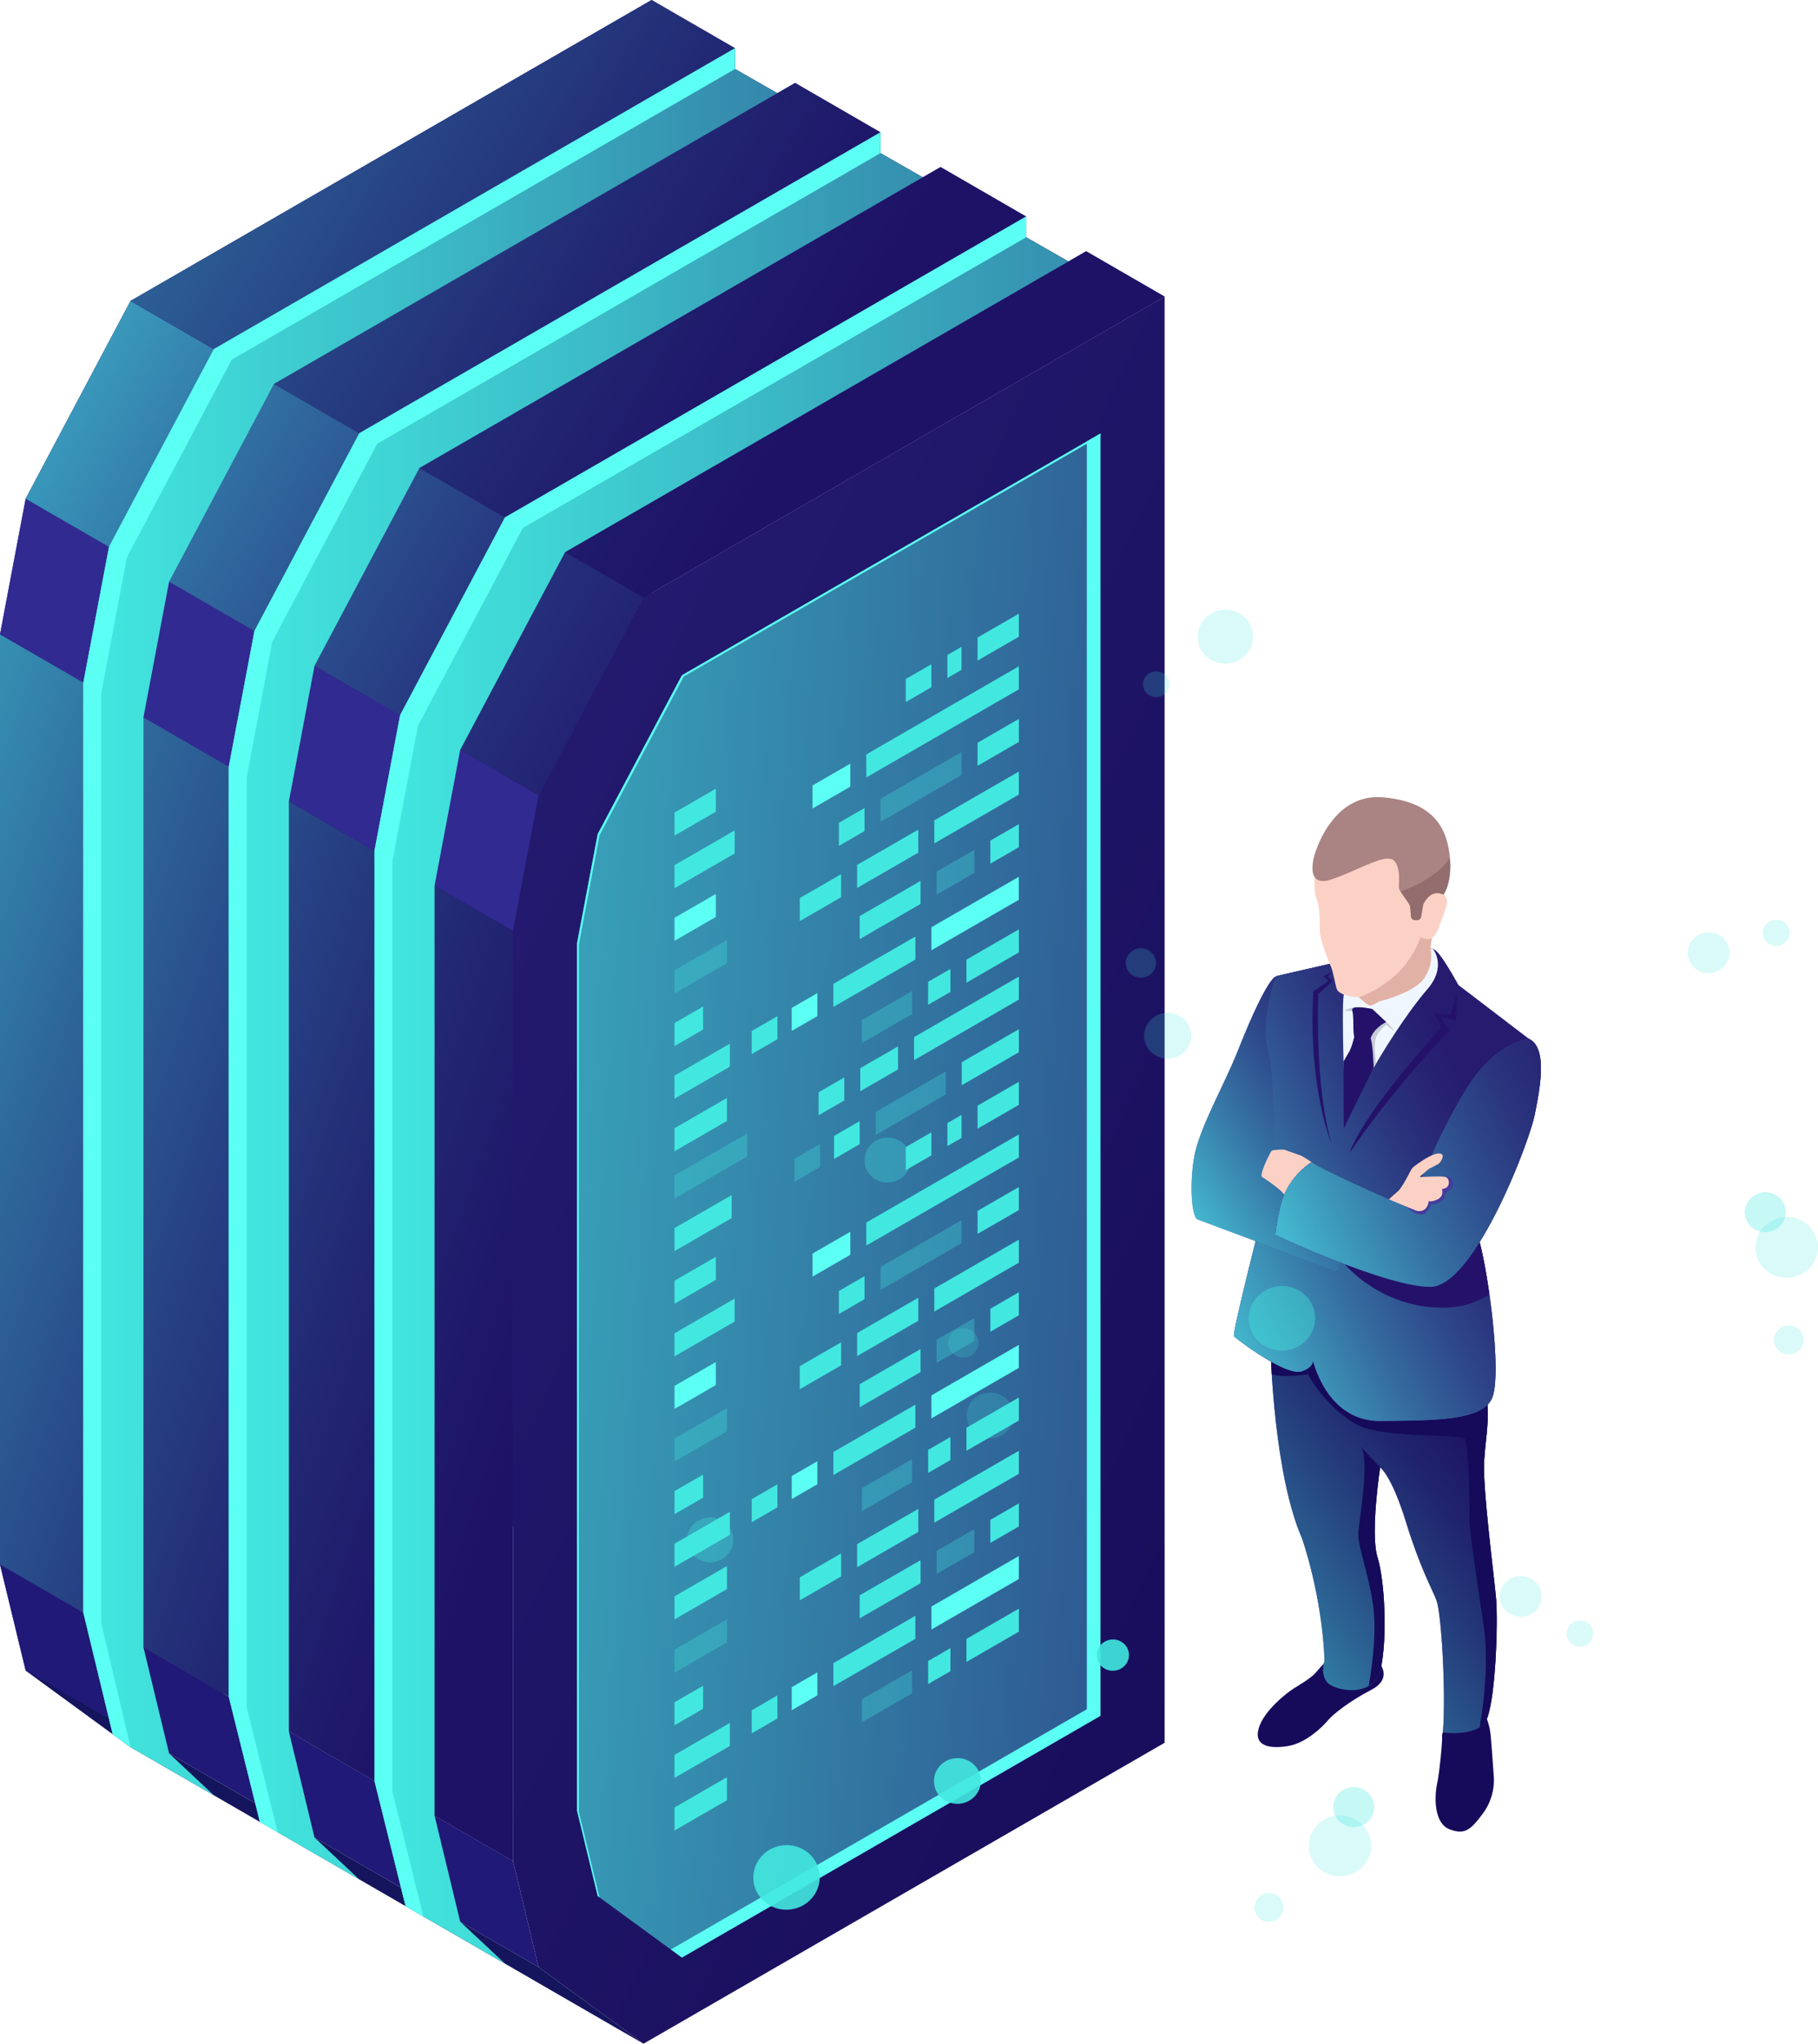 <svg xmlns="http://www.w3.org/2000/svg" xmlns:xlink="http://www.w3.org/1999/xlink" viewBox="0 0 1761.11 1979.23"><defs><style>.cls-1{isolation:isolate;}.cls-2{fill:#160a5b;}.cls-3{fill:#24126a;}.cls-10,.cls-11,.cls-22,.cls-26,.cls-27,.cls-4,.cls-6{opacity:0.7;mix-blend-mode:lighten;}.cls-4{fill:url(#Áåçûìÿííûé_ãðàäèåíò_3);}.cls-5{fill:#453c9e;}.cls-6{fill:url(#Áåçûìÿííûé_ãðàäèåíò_3-2);}.cls-7{fill:#f0f6ff;}.cls-8{fill:#fcd1c5;}.cls-9{fill:#4846a5;}.cls-10{fill:url(#Áåçûìÿííûé_ãðàäèåíò_3-3);}.cls-11{fill:url(#Áåçûìÿííûé_ãðàäèåíò_3-4);}.cls-12{fill:#aa8383;}.cls-13{fill:#c4ccd6;}.cls-14{fill:#e2b1a6;}.cls-15{fill:#936d6d;}.cls-16{fill:url(#Áåçûìÿííûé_ãðàäèåíò_59);}.cls-17{fill:url(#Áåçûìÿííûé_ãðàäèåíò_59-2);}.cls-18{fill:url(#Áåçûìÿííûé_ãðàäèåíò_7);}.cls-19{fill:#5cfff3;}.cls-20{fill:#363699;}.cls-21{fill:#312a91;}.cls-22{fill:url(#Áåçûìÿííûé_ãðàäèåíò_3-5);}.cls-23{fill:#201977;}.cls-24{fill:#15155e;}.cls-25{fill:#2d1f84;}.cls-26{fill:url(#Áåçûìÿííûé_ãðàäèåíò_3-6);}.cls-27{fill:url(#Áåçûìÿííûé_ãðàäèåíò_3-7);}.cls-28{fill:url(#Áåçûìÿííûé_ãðàäèåíò_7-2);}.cls-29{fill:url(#Áåçûìÿííûé_ãðàäèåíò_7-3);}.cls-30{fill:url(#Áåçûìÿííûé_ãðàäèåíò_7-4);}.cls-31,.cls-32,.cls-33,.cls-34,.cls-35{fill:#42e8e0;}.cls-32{opacity:0.3;}.cls-33,.cls-36{opacity:0.9;}.cls-34{opacity:0.2;}.cls-35{opacity:0.4;}</style><linearGradient id="Áåçûìÿííûé_ãðàäèåíò_3" x1="1460.11" y1="1386.59" x2="1166.06" y2="1602.47" gradientUnits="userSpaceOnUse"><stop offset="0" stop-color="#180d5b"/><stop offset="0.09" stop-color="#1a1660"/><stop offset="0.25" stop-color="#1e2d6e"/><stop offset="0.44" stop-color="#255385"/><stop offset="0.66" stop-color="#2f87a5"/><stop offset="0.9" stop-color="#3ccace"/><stop offset="1" stop-color="#42e8e0"/></linearGradient><linearGradient id="Áåçûìÿííûé_ãðàäèåíò_3-2" x1="1448.26" y1="1097.48" x2="1169.83" y2="1240.41" xlink:href="#Áåçûìÿííûé_ãðàäèåíò_3"/><linearGradient id="Áåçûìÿííûé_ãðàäèåíò_3-3" x1="1358.99" y1="1023.57" x2="1150.08" y2="1167.94" xlink:href="#Áåçûìÿííûé_ãðàäèåíò_3"/><linearGradient id="Áåçûìÿííûé_ãðàäèåíò_3-4" x1="1553.77" y1="1069.6" x2="1252.29" y2="1211.01" xlink:href="#Áåçûìÿííûé_ãðàäèåíò_3"/><linearGradient id="Áåçûìÿííûé_ãðàäèåíò_59" y1="846.01" x2="631.29" y2="846.01" gradientUnits="userSpaceOnUse"><stop offset="0" stop-color="#2b237c"/><stop offset="1" stop-color="#180d5b"/></linearGradient><linearGradient id="Áåçûìÿííûé_ãðàäèåíò_59-2" x1="-164.52" y1="635.25" x2="1319.8" y2="1345.79" xlink:href="#Áåçûìÿííûé_ãðàäèåíò_59"/><linearGradient id="Áåçûìÿííûé_ãðàäèåíò_7" x1="-51.83" y1="1097.41" x2="1637.42" y2="1208.92" gradientUnits="userSpaceOnUse"><stop offset="0" stop-color="#42e8e0"/><stop offset="0.22" stop-color="#3cbdc8"/><stop offset="0.71" stop-color="#2d528e"/><stop offset="1" stop-color="#24126a"/></linearGradient><linearGradient id="Áåçûìÿííûé_ãðàäèåíò_3-5" x1="660.21" y1="722.13" x2="-12.7" y2="339.16" xlink:href="#Áåçûìÿííûé_ãðàäèåíò_3"/><linearGradient id="Áåçûìÿííûé_ãðàäèåíò_3-6" x1="527.92" y1="1302.65" x2="-259.65" y2="1036.95" xlink:href="#Áåçûìÿííûé_ãðàäèåíò_3"/><linearGradient id="Áåçûìÿííûé_ãðàäèåíò_3-7" x1="782.4" y1="381.97" x2="-77.6" y2="-131.67" xlink:href="#Áåçûìÿííûé_ãðàäèåíò_3"/><linearGradient id="Áåçûìÿííûé_ãðàäèåíò_7-2" x1="80.72" y1="892.64" x2="1518.31" y2="892.64" xlink:href="#Áåçûìÿííûé_ãðàäèåíò_7"/><linearGradient id="Áåçûìÿííûé_ãðàäèåíò_7-3" x1="221.61" y1="974.13" x2="1773.77" y2="974.13" xlink:href="#Áåçûìÿííûé_ãðàäèåíò_7"/><linearGradient id="Áåçûìÿííûé_ãðàäèåíò_7-4" x1="362.73" y1="1055.61" x2="1948.07" y2="1055.61" xlink:href="#Áåçûìÿííûé_ãðàäèåíò_7"/></defs><g class="cls-1"><g id="Layer_2" data-name="Layer 2"><g id="Ñëîé_1" data-name="Ñëîé 1"><path class="cls-2" d="M1283,1610.48s-4.18,4.36-8.53,9.5-16.55,12.3-21.68,15.49-28.64,21-33.55,38.54,11.88,19.87,29.06,16.82,33.24-18.9,37.91-24.62,20.94-18.71,42-29.63,8.34-25.58,8.34-25.58Z"/><path class="cls-2" d="M1439.56,1662.59a65.07,65.07,0,0,1,4.46,18c1,10.14,2.41,32.14,2.94,38.57a54.5,54.5,0,0,1-10.59,37.26c-11.33,15.07-17.18,21-32.23,15.1s-14.71-31.2-12-44.19,5.13-42.06,4.86-45.11a9.13,9.13,0,0,1,.86-5Z"/><path class="cls-3" d="M1231.08,1312.42s3.18,115.85,30.17,177.35c0,0,19.34,54.15,21.9,118.58,0,0-4.47,11.09,1.86,20.11s46,17.27,52.52-12.35,4-85.06-3.17-108.17,2.57-86.83,2.57-86.83,10.83,6.93,25,52.7,24.65,63.23,29.54,75.87,9.38,90.22,6.28,128.09c0,0,32.1,4.56,41.38-10.78s12.38-94.72,10-120-12.94-106.38-11.48-131.46,6.68-45.46.94-70.52-175.11-80.72-175.11-80.72Z"/><path class="cls-4" d="M1231.08,1312.42s3.18,115.85,30.17,177.35c0,0,19.34,54.15,21.9,118.58,0,0-4.47,11.09,1.86,20.11s46,17.27,52.52-12.35,4-85.06-3.17-108.17,2.57-86.83,2.57-86.83,10.83,6.93,25,52.7,24.65,63.23,29.54,75.87,9.38,90.22,6.28,128.09c0,0,32.1,4.56,41.38-10.78s12.38-94.72,10-120-12.94-106.38-11.48-131.46,6.68-45.46.94-70.52-175.11-80.72-175.11-80.72Z"/><path class="cls-2" d="M1437.71,1415.5c1.45-25.09,6.68-45.46.94-70.52-2.16-9.42-27.44-23.16-58.15-36.65-51.84-4.73-117.58-10.22-122.11-9.53-4.09.62-14.81,4.69-23.69,8.25l-3.62,5.37s.2,7,.89,18.55c12.09,3.62,35.35-.12,35.35-.12,3.28,8.13,23.48,37,48.6,49.49s98.63,8.19,102.85,12.93,5,68.17,4.57,76.23,6.93,58.83,13.76,103.73c6.73,44.17-3.51,97.84-3.84,99.57a18.3,18.3,0,0,0,5.9-5.81c9.28-15.35,12.38-94.72,10-120S1436.25,1440.58,1437.71,1415.5Z"/><path class="cls-5" d="M1287.78,933.51s-37.58,8.57-50.22,11.53a6.52,6.52,0,0,0-4.58,4c-3.65,9.24-12.8,38-5.91,79.86,8.48,51.51,5.79,86.19,5.79,86.19l-17.38,90.46s-21.85,86.15-20,88.51,50.31,39.21,65.45,34,10.16-13.76,10.16-13.76,12.26,62.44,66.53,61.84,98.61-.42,107.82-22.36-2.52-114.16-12.09-150.68-32.31-109.29-32.31-109.29l79.49-88-67.94-51.88s-16.23-30.16-22.9-34-10.15-.59-10.15-.59Z"/><path class="cls-5" d="M1287.78,933.51s-37.58,8.57-50.22,11.53a6.52,6.52,0,0,0-4.58,4c-3.65,9.24-12.8,38-5.91,79.86,8.48,51.51,5.79,86.19,5.79,86.19l-17.38,90.46s-21.85,86.15-20,88.51,50.31,39.21,65.45,34,10.16-13.76,10.16-13.76,12.26,62.44,66.53,61.84,98.61-.42,107.82-22.36-2.52-114.16-12.09-150.68-32.31-109.29-32.31-109.29l79.49-88-67.94-51.88s-16.23-30.16-22.9-34-10.15-.59-10.15-.59Z"/><path class="cls-6" d="M1287.78,933.51s-37.58,8.57-50.22,11.53a6.52,6.52,0,0,0-4.58,4c-3.65,9.24-12.8,38-5.91,79.86,8.48,51.51,5.79,86.19,5.79,86.19l-17.38,90.46s-21.85,86.15-20,88.51,50.31,39.21,65.45,34,10.16-13.76,10.16-13.76,12.26,62.44,66.53,61.84,98.61-.42,107.82-22.36-2.52-114.16-12.09-150.68-32.31-109.29-32.31-109.29l79.49-88-67.94-51.88s-16.23-30.16-22.9-34-10.15-.59-10.15-.59Z"/><path class="cls-7" d="M1388.26,919.19s13.88,16.79-6.09,39.45c-12.29,14-33.44,44-51.46,75.28-11.25,19.51-21.65,29.92-27.55,46.68,0,0-.82-19.92-1.62-50.67-.74-29-1.13-59.19.17-66.78C1304.38,947.5,1372.92,911.58,1388.26,919.19Z"/><path class="cls-8" d="M1336.36,969.7s-7.12,4.42-9.57,4-10.32-8-10.32-8-19.7-.35-21.85-8.79-3.57-17-5.56-21.34-10.49-25.44-10.56-34,.26-23.81-3.43-31.89-8.67-88.94,69.41-86.66,53.82,83.36,53.82,83.36,5.71,2.42,2.25,12.86-4.22,11.52-6,16.7-2.63,8.5-7.59,12.7l-1.3,9.62a38.56,38.56,0,0,1-6,29C1370,961.53,1336.36,969.7,1336.36,969.7Z"/><path class="cls-9" d="M1235.41,946s-8.32,1.24-35.33,69.19c-15.08,37.92-38.34,77.18-43.27,105.37s-2.18,58.3,3.39,60.42c5.36,2,102.42,38.36,132.79,49.82a2.85,2.85,0,0,0,3.82-2.18l8.37-46.87L1245,1158.46s-11.48-14-22.26-19.28c0,0,12.07-22.25,11.31-28.33s1.07-68.93-6-94.51S1235.41,946,1235.41,946Z"/><path class="cls-10" d="M1235.41,946s-8.32,1.24-35.33,69.19c-15.08,37.92-38.34,77.18-43.27,105.37s-2.18,58.3,3.39,60.42c5.36,2,102.42,38.36,132.79,49.82a2.85,2.85,0,0,0,3.82-2.18l8.37-46.87L1245,1158.46s-11.48-14-22.26-19.28c0,0,12.07-22.25,11.31-28.33s1.07-68.93-6-94.51S1235.41,946,1235.41,946Z"/><path class="cls-8" d="M1270.68,1125.56s-8.29-5.57-10.34-6.36-13.14-4.59-15.26-5.53c-1.57-.71-8-.17-11.27.16a3.52,3.52,0,0,0-2.76,1.83c-2.56,4.76-9.7,18.59-8.89,23.87,0,0,20,12.67,22.29,18.32l3.2.69S1261.08,1129.73,1270.68,1125.56Z"/><path class="cls-3" d="M1433.39,1203.09c-2.3-8.78-5.37-19.67-8.69-31.14l-122,52.29s36.51,44.89,100.5,42c17.5-.79,30.26-7.1,39.63-12.52C1440,1233.76,1436.59,1215.31,1433.39,1203.09Z"/><path class="cls-3" d="M1480.57,1005.81s-32.17,4.43-58.16,45.62-44.93,88.87-44.93,88.87l-.9,5.36a21.69,21.69,0,0,1-30.23,16.25c-27.44-12.26-68.09-30.79-75.67-36.35,0,0-24.3,13.44-30.93,45.18-5.29,25.31-4,25.39-4,25.39s108.32,50.56,150.15,50.06,94.9-138,100.74-166.46S1499,1013.85,1480.57,1005.81Z"/><path class="cls-9" d="M1480.57,1005.81s-32.17,4.43-58.16,45.62-44.93,88.87-44.93,88.87l-.9,5.36a21.69,21.69,0,0,1-30.23,16.25c-27.44-12.26-68.09-30.79-75.67-36.35,0,0-24.3,13.44-30.93,45.18-5.29,25.31-4,25.39-4,25.39s108.32,50.56,150.15,50.06,94.9-138,100.74-166.46S1499,1013.85,1480.57,1005.81Z"/><path class="cls-11" d="M1480.57,1005.81s-32.17,4.43-58.16,45.62-44.93,88.87-44.93,88.87l-.9,5.36a21.69,21.69,0,0,1-30.23,16.25c-27.44-12.26-68.09-30.79-75.67-36.35,0,0-24.3,13.44-30.93,45.18-5.29,25.31-4,25.39-4,25.39s108.32,50.56,150.15,50.06,94.9-138,100.74-166.46S1499,1013.85,1480.57,1005.81Z"/><path class="cls-5" d="M1361.9,1168.31s13.66,12.78,19.61,5.78,4.2-7.77,4.2-7.77,12.29-.11,13.79-7.82,7.55-3.63,7.9-12.21-10-6.82-10-6.82Z"/><path class="cls-8" d="M1345.39,1161.48s3.76-3.5,8.6-7.6,12.69-21.06,14-22.56,17.67-14,25.55-14.25,2,8.6.21,9.84-9.51,5.07-9.51,5.07-7.91,6.65-8.81,7.62,22-1.57,25.64.66,2.79,8.08.22,9.68a8.92,8.92,0,0,1-4.52,1.53s2.58,6.89-4.3,10.09S1384,1163,1384,1163s-.59,11.91-11.94,9.55Z"/><path class="cls-12" d="M1273.31,828.39s-10.2,32.44,16.63,23.21,51.1-24.68,59.52-18.79c6.42,4.47,6.12,18.2,5.61,24.5a9.34,9.34,0,0,0,1.62,6.05l8,11.56a9,9,0,0,1,1.54,4.41l.56,8a4,4,0,0,0,3.79,3.74l1.84.11a4,4,0,0,0,4.2-3.34l2.07-11.81s6.32-15.89,19.66-9.64c0,0,8.93-12,6-37.64s-14.45-52.3-64.77-56.57S1273.31,828.39,1273.31,828.39Z"/><path class="cls-13" d="M1350.21,998.25l-7.53-5.84s-7,5.79-9.68,11.93,0,25.63,0,25.63l-2.3,4-2.82-5.16-2.39-23.06s2.57-17,2.81-17.48,14.52,1.52,14.52,1.52S1347.79,993.51,1350.21,998.25Z"/><path class="cls-13" d="M1314,975.3s-8,.54-11.67,3.55c0,0,8.44.41,9.78.57S1314,975.3,1314,975.3Z"/><path class="cls-3" d="M1329.33,977.12l13.5,12.62s-11.85,5.45-15.16,16c0,0-14.69,2.74-16-2.58s0-18.73-1.72-24.67S1329.33,977.12,1329.33,977.12Z"/><path class="cls-3" d="M1312.18,1002.9s-2.51,11.06-5.25,15.62-5.55,9.67-5.55,9.67l.34,64.79s23.82-49.12,29-59.06c0,0-.79-23.66-3-28.13S1312.18,1002.9,1312.18,1002.9Z"/><path class="cls-14" d="M1376.16,907.17c-15.65,45.16-59.69,58.56-59.69,58.56s7.87,7.65,10.32,8,9.57-4,9.57-4,33.62-8.17,43.32-22.44a38.56,38.56,0,0,0,6-29l1.3-9.62C1380,911,1376.16,907.17,1376.16,907.17Z"/><path class="cls-3" d="M1412,960s-6.18,21.32-7,22.12-15.53-.9-15.53-.9l7.16,13.55s-74.13,79.5-89.49,122.26c0,0,35.07-54.2,96.81-118.93l-8.74-13.22,15.15,3Z"/><path class="cls-3" d="M1290.21,941.21l-3.93,4.5,4.62,4.31-13.7,12.39s-4.19,86.95,12.54,144.56c0,0-22.72-52.84-17.57-146.93L1287,950l-4.86-4.78Z"/><path class="cls-2" d="M1336.93,1421.11s.17.12.51.41l-19.2-20.44c8.86,12.5-1.35,69.74-2.41,82.84s10.26,40.17,14.49,71.88-4.44,76.87-4.46,77c5.49-3.18,9.85-8.47,11.67-16.69,6.55-29.62,4-85.06-3.17-108.17S1336.93,1421.11,1336.93,1421.11Z"/><path class="cls-15" d="M1372.37,891.22a4,4,0,0,0,4.2-3.34l2.07-11.81s6.32-15.89,19.66-9.64c0,0,8.42-11.4,6.15-35.63-14.84,22.28-47.76,32.56-47.76,32.56l8,11.56a9,9,0,0,1,1.54,4.41l.56,8a4,4,0,0,0,3.79,3.74Z"/><polygon class="cls-16" points="126.46 291.46 24.86 483 0 614.41 0 1515.09 24.86 1617.8 126.46 1692.01 631.29 1400.55 631.29 0 126.46 291.46"/><polygon class="cls-17" points="623.35 578.68 521.74 770.22 496.88 901.64 496.88 1802.31 521.74 1905.03 623.35 1979.23 1128.17 1687.77 1128.17 287.22 623.35 578.68"/><polygon class="cls-18" points="660.59 653.94 578.99 807.76 559.03 913.3 559.03 1753.68 578.99 1836.17 660.59 1895.77 1066.02 1661.7 1066.02 419.86 660.59 653.94"/><polygon class="cls-19" points="580.74 1837.4 560.78 1754.9 560.78 914.53 580.74 808.99 662.34 655.16 1066.02 422.1 1066.02 419.86 660.59 653.94 578.99 807.76 559.03 913.3 559.03 1753.68 578.99 1836.17 660.59 1895.77 660.63 1895.75 580.74 1837.4"/><polygon class="cls-19" points="1052.83 427.48 1052.83 1655.29 649.87 1887.94 660.59 1895.77 1066.02 1661.7 1066.02 419.86 1052.83 427.48"/><polygon class="cls-20" points="521.74 770.22 24.86 483 126.46 291.46 623.35 578.68 521.74 770.22"/><polygon class="cls-21" points="0 614.41 496.88 901.64 521.74 770.22 24.86 483 0 614.41"/><polygon class="cls-22" points="126.46 291.46 623.35 578.68 521.74 770.22 24.86 483 126.46 291.46"/><polygon class="cls-23" points="0 1515.09 496.88 1802.31 521.74 1905.03 24.86 1617.8 0 1515.09"/><polygon class="cls-24" points="521.74 1905.03 24.86 1617.8 126.46 1692.01 623.35 1979.23 521.74 1905.03"/><polygon class="cls-25" points="496.88 901.64 496.88 1802.31 0 1515.09 0 614.41 496.88 901.64"/><polygon class="cls-26" points="496.88 901.64 496.88 1802.31 0 1515.09 0 614.41 496.88 901.64"/><polygon class="cls-25" points="1052.16 243.29 1034.96 253.22 994.02 229.8 994.02 209.68 911.12 161.76 893.84 171.73 852.89 148.31 852.89 128.12 770.2 80.29 752.96 90.25 712.01 66.83 712.01 46.66 631.29 0 126.46 291.46 623.35 578.68 1128.17 287.22 1052.16 243.29"/><polygon class="cls-27" points="1052.16 243.29 1034.96 253.22 994.02 229.8 994.02 209.68 911.12 161.76 893.84 171.73 852.89 148.31 852.89 128.12 770.2 80.29 752.96 90.25 712.01 66.83 712.01 46.66 631.29 0 126.46 291.46 623.35 578.68 1128.17 287.22 1052.16 243.29"/><polygon class="cls-28" points="163.81 563.26 265.42 371.73 752.96 90.25 712.01 66.83 712.01 46.63 207.19 338.09 105.58 529.63 80.72 661.05 80.72 1561.72 109.23 1679.7 126.53 1692.06 207.19 1738.64 163.81 1698.07 138.96 1595.35 138.96 694.68 163.81 563.26"/><polygon class="cls-19" points="122.92 539.81 224.53 348.27 712.01 66.83 712.01 46.63 207.19 338.09 105.58 529.63 80.72 661.05 80.72 1561.72 109.23 1679.7 126.46 1692.01 98.06 1571.9 98.06 671.23 122.92 539.81"/><polygon class="cls-29" points="304.69 644.75 406.3 453.21 911.13 161.75 893.84 171.73 852.89 148.31 852.89 128.12 348.07 419.58 246.46 611.12 221.6 742.53 221.6 1643.21 251.75 1764.52 348.07 1820.13 304.69 1779.56 279.84 1676.84 279.84 776.16 304.69 644.75"/><polygon class="cls-19" points="263.8 621.29 365.41 429.76 852.89 148.31 852.89 128.12 348.07 419.58 246.46 611.12 221.6 742.53 221.6 1643.21 251.75 1764.52 269.04 1774.51 238.95 1653.39 238.95 752.71 263.8 621.29"/><polygon class="cls-30" points="445.81 726.23 547.42 534.7 1034.96 253.22 994.02 229.8 994.02 209.61 489.19 501.07 387.58 692.6 362.73 824.02 362.73 1724.69 392.87 1846.01 489.19 1901.62 445.81 1861.04 420.96 1758.33 420.96 857.65 445.81 726.23"/><polygon class="cls-19" points="489.19 501.07 387.58 692.6 362.73 824.02 362.73 1724.69 392.87 1846.01 410.16 1855.99 380.07 1734.87 380.07 834.2 404.92 702.78 506.54 511.25 994.02 229.8 994.02 209.61 489.19 501.07"/><polygon class="cls-31" points="885.43 1026.71 986.99 968.07 986.99 945.77 885.43 1004.4 885.43 1026.71"/><polygon class="cls-31" points="833.34 1056.78 869.91 1035.67 869.91 1013.36 833.34 1034.47 833.34 1056.78"/><polygon class="cls-31" points="792.98 1080.08 817.83 1065.74 817.83 1043.43 792.98 1057.78 792.98 1080.08"/><polygon class="cls-31" points="931.65 1050.97 986.99 1019.02 986.99 996.72 931.65 1028.67 931.65 1050.97"/><polygon class="cls-32" points="848.32 1099.08 916.14 1059.93 916.14 1037.63 848.32 1076.78 848.32 1099.08"/><polygon class="cls-31" points="807.95 1122.39 832.8 1108.04 832.8 1085.74 807.95 1100.09 807.95 1122.39"/><polygon class="cls-32" points="769.54 1144.57 794.39 1130.22 794.39 1107.92 769.54 1122.26 769.54 1144.57"/><polygon class="cls-31" points="946.95 1093.09 986.99 1069.97 986.99 1047.67 946.95 1070.78 946.95 1093.09"/><polygon class="cls-31" points="917.75 1109.95 931.44 1102.05 931.44 1079.74 917.75 1087.64 917.75 1109.95"/><polygon class="cls-31" points="877.38 1133.25 902.23 1118.91 902.23 1096.6 877.38 1110.95 877.38 1133.25"/><polygon class="cls-31" points="839.2 1206.25 986.99 1120.92 986.99 1098.62 839.2 1183.94 839.2 1206.25"/><polygon class="cls-19" points="787.12 1236.32 823.69 1215.21 823.69 1192.9 787.12 1214.01 787.12 1236.32"/><polygon class="cls-31" points="946.95 1194.99 986.99 1171.87 986.99 1149.57 946.95 1172.68 946.95 1194.99"/><polygon class="cls-32" points="852.98 1249.24 931.44 1203.95 931.44 1181.64 852.98 1226.94 852.98 1249.24"/><polygon class="cls-31" points="812.62 1272.55 837.47 1258.2 837.47 1235.9 812.62 1250.24 812.62 1272.55"/><polygon class="cls-31" points="905.07 1270.12 986.99 1222.82 986.99 1200.52 905.07 1247.82 905.07 1270.12"/><polygon class="cls-31" points="830.31 1313.29 889.55 1279.08 889.55 1256.78 830.31 1290.98 830.31 1313.29"/><polygon class="cls-31" points="774.75 1345.36 814.79 1322.24 814.79 1299.94 774.75 1323.06 774.75 1345.36"/><polygon class="cls-31" points="959.32 1289.75 986.99 1273.77 986.99 1251.47 959.32 1267.44 959.32 1289.75"/><polygon class="cls-32" points="907.24 1319.82 943.8 1298.71 943.8 1276.4 907.24 1297.52 907.24 1319.82"/><polygon class="cls-31" points="832.8 1362.8 891.72 1328.78 891.72 1306.47 832.8 1340.49 832.8 1362.8"/><polygon class="cls-19" points="902.23 1373.66 986.99 1324.72 986.99 1302.42 902.23 1351.36 902.23 1373.66"/><polygon class="cls-31" points="807.3 1428.47 886.72 1382.62 886.72 1360.31 807.3 1406.16 807.3 1428.47"/><polygon class="cls-19" points="766.94 1451.77 791.79 1437.43 791.79 1415.12 766.94 1429.47 766.94 1451.77"/><polygon class="cls-31" points="728.2 1474.14 753.05 1459.79 753.05 1437.49 728.2 1451.83 728.2 1474.14"/><polygon class="cls-31" points="936.21 1404.99 986.99 1375.67 986.99 1353.37 936.21 1382.69 936.21 1404.99"/><polygon class="cls-32" points="723.83 1120.01 653.41 1160.66 653.41 1138.36 723.83 1097.7 723.83 1120.01"/><polygon class="cls-31" points="708.75 1179.67 653.41 1211.62 653.41 1189.31 708.75 1157.36 708.75 1179.67"/><polygon class="cls-31" points="693.45 1239.45 653.41 1262.57 653.41 1240.26 693.45 1217.15 693.45 1239.45"/><polygon class="cls-31" points="711.65 1279.89 653.41 1313.52 653.41 1291.21 711.65 1257.59 711.65 1279.89"/><polygon class="cls-19" points="693.45 1341.35 653.41 1364.47 653.41 1342.16 693.45 1319.05 693.45 1341.35"/><polygon class="cls-32" points="704.19 1386.1 653.41 1415.42 653.41 1393.11 704.19 1363.8 704.19 1386.1"/><polygon class="cls-31" points="681.08 1450.39 653.41 1466.37 653.41 1444.06 681.08 1428.09 681.08 1450.39"/><polygon class="cls-31" points="707.02 1486.36 653.41 1517.32 653.41 1495.02 707.02 1464.06 707.02 1486.36"/><polygon class="cls-31" points="704.19 1538.95 653.41 1568.27 653.41 1545.96 704.19 1516.65 704.19 1538.95"/><polygon class="cls-31" points="899.1 1426.42 920.69 1413.95 920.69 1391.65 899.1 1404.12 899.1 1426.42"/><polygon class="cls-32" points="834.97 1463.44 883.58 1435.38 883.58 1413.07 834.97 1441.14 834.97 1463.44"/><polygon class="cls-31" points="905.07 1474.6 986.99 1427.3 986.99 1404.99 905.07 1452.29 905.07 1474.6"/><polygon class="cls-31" points="830.31 1517.76 889.55 1483.55 889.55 1461.25 830.31 1495.46 830.31 1517.76"/><polygon class="cls-31" points="774.75 1549.84 814.79 1526.72 814.79 1504.41 774.75 1527.53 774.75 1549.84"/><polygon class="cls-31" points="959.32 1494.22 986.99 1478.25 986.99 1455.94 959.32 1471.92 959.32 1494.22"/><polygon class="cls-32" points="907.24 1524.29 943.8 1503.18 943.8 1480.88 907.24 1501.99 907.24 1524.29"/><polygon class="cls-31" points="832.8 1567.27 891.72 1533.25 891.72 1510.95 832.8 1544.96 832.8 1567.27"/><polygon class="cls-19" points="902.23 1578.13 986.99 1529.2 986.99 1506.89 902.23 1555.83 902.23 1578.13"/><polygon class="cls-31" points="807.3 1632.94 886.72 1587.09 886.72 1564.79 807.3 1610.64 807.3 1632.94"/><polygon class="cls-19" points="766.94 1656.25 791.79 1641.9 791.79 1619.6 766.94 1633.94 766.94 1656.25"/><polygon class="cls-31" points="728.2 1678.61 753.05 1664.27 753.05 1641.96 728.2 1656.31 728.2 1678.61"/><polygon class="cls-31" points="936.21 1609.47 986.99 1580.15 986.99 1557.85 936.21 1587.16 936.21 1609.47"/><polygon class="cls-32" points="704.19 1590.57 653.41 1619.89 653.41 1597.59 704.19 1568.27 704.19 1590.57"/><polygon class="cls-31" points="681.08 1654.87 653.41 1670.84 653.41 1648.54 681.08 1632.56 681.08 1654.87"/><polygon class="cls-31" points="707.02 1690.84 653.41 1721.79 653.41 1699.49 707.02 1668.53 707.02 1690.84"/><polygon class="cls-31" points="704.19 1743.42 653.41 1772.74 653.41 1750.44 704.19 1721.12 704.19 1743.42"/><polygon class="cls-31" points="899.1 1630.89 920.69 1618.43 920.69 1596.12 899.1 1608.59 899.1 1630.89"/><polygon class="cls-32" points="834.97 1667.92 883.58 1639.85 883.58 1617.55 834.97 1645.61 834.97 1667.92"/><polygon class="cls-31" points="946.95 639.75 986.99 616.63 986.99 594.33 946.95 617.44 946.95 639.75"/><polygon class="cls-31" points="917.75 656.61 931.44 648.71 931.44 626.4 917.75 634.3 917.75 656.61"/><polygon class="cls-31" points="877.38 679.91 902.23 665.56 902.23 643.26 877.38 657.61 877.38 679.91"/><polygon class="cls-31" points="839.2 752.91 986.99 667.58 986.99 645.28 839.2 730.6 839.2 752.91"/><polygon class="cls-19" points="787.12 782.98 823.69 761.86 823.69 739.56 787.12 760.67 787.12 782.98"/><polygon class="cls-31" points="946.95 741.65 986.99 718.53 986.99 696.23 946.95 719.34 946.95 741.65"/><polygon class="cls-32" points="852.98 795.9 931.44 750.61 931.44 728.3 852.98 773.6 852.98 795.9"/><polygon class="cls-31" points="812.62 819.2 837.47 804.86 837.47 782.55 812.62 796.9 812.62 819.2"/><polygon class="cls-31" points="905.07 816.78 986.99 769.48 986.99 747.18 905.07 794.48 905.07 816.78"/><polygon class="cls-31" points="830.31 859.94 889.55 825.74 889.55 803.43 830.31 837.64 830.31 859.94"/><polygon class="cls-31" points="774.75 892.02 814.79 868.9 814.79 846.6 774.75 869.72 774.75 892.02"/><polygon class="cls-31" points="959.32 836.41 986.99 820.43 986.99 798.13 959.32 814.1 959.32 836.41"/><polygon class="cls-32" points="907.24 866.48 943.8 845.37 943.8 823.06 907.24 844.17 907.24 866.48"/><polygon class="cls-31" points="832.8 909.45 891.72 875.44 891.72 853.13 832.8 887.15 832.8 909.45"/><polygon class="cls-19" points="902.23 920.32 986.99 871.38 986.99 849.08 902.23 898.01 902.23 920.32"/><polygon class="cls-31" points="807.3 975.13 886.72 929.28 886.72 906.97 807.3 952.82 807.3 975.13"/><polygon class="cls-19" points="766.94 998.43 791.79 984.09 791.79 961.78 766.94 976.13 766.94 998.43"/><polygon class="cls-31" points="728.2 1020.79 753.05 1006.45 753.05 984.15 728.2 998.49 728.2 1020.79"/><polygon class="cls-31" points="936.21 951.65 986.99 922.33 986.99 900.03 936.21 929.35 936.21 951.65"/><polygon class="cls-31" points="693.45 786.11 653.41 809.22 653.41 786.92 693.45 763.8 693.45 786.11"/><polygon class="cls-31" points="711.65 826.55 653.41 860.17 653.41 837.87 711.65 804.25 711.65 826.55"/><polygon class="cls-19" points="693.45 888.01 653.41 911.13 653.41 888.82 693.45 865.71 693.45 888.01"/><polygon class="cls-32" points="704.19 932.76 653.41 962.08 653.41 939.77 704.19 910.45 704.19 932.76"/><polygon class="cls-31" points="681.08 997.05 653.41 1013.03 653.41 990.72 681.08 974.75 681.08 997.05"/><polygon class="cls-31" points="707.02 1033.02 653.41 1063.98 653.41 1041.67 707.02 1010.72 707.02 1033.02"/><polygon class="cls-31" points="704.19 1085.61 653.41 1114.93 653.41 1092.62 704.19 1063.31 704.19 1085.61"/><polygon class="cls-31" points="899.1 973.08 920.69 960.61 920.69 938.31 899.1 950.77 899.1 973.08"/><polygon class="cls-32" points="834.97 1010.1 883.58 982.04 883.58 959.73 834.97 987.8 834.97 1010.1"/><path class="cls-33" d="M1091,1611.29a15.91,15.91,0,0,1-21.67,4.18,14.89,14.89,0,0,1-4.22-21,15.92,15.92,0,0,1,21.68-4.18A14.89,14.89,0,0,1,1091,1611.29Z"/><path class="cls-32" d="M878.36,1135.54a22.83,22.83,0,0,1-31.08,6,21.36,21.36,0,0,1-6-30.2,22.84,22.84,0,0,1,31.09-6A21.36,21.36,0,0,1,878.36,1135.54Z"/><path class="cls-34" d="M1150.07,1015.38a23.27,23.27,0,0,1-31.69,6.11,21.77,21.77,0,0,1-6.17-30.78,23.28,23.28,0,0,1,31.7-6.11A21.77,21.77,0,0,1,1150.07,1015.38Z"/><path class="cls-34" d="M1744.76,1305.46a14.72,14.72,0,0,1-20,3.86,13.76,13.76,0,0,1-3.9-19.46,14.71,14.71,0,0,1,20-3.87A13.77,13.77,0,0,1,1744.76,1305.46Z"/><path class="cls-34" d="M1755.93,1224.38a30.85,30.85,0,0,1-42,8.1,28.85,28.85,0,0,1-8.17-40.79,30.84,30.84,0,0,1,42-8.11A28.86,28.86,0,0,1,1755.93,1224.38Z"/><path class="cls-34" d="M1117.34,940.52a14.93,14.93,0,0,1-20.32,3.92,14,14,0,0,1-4-19.74,14.93,14.93,0,0,1,20.33-3.92A14,14,0,0,1,1117.34,940.52Z"/><path class="cls-32" d="M706.41,1503.39a22.83,22.83,0,0,1-31.08,6,21.35,21.35,0,0,1-6.05-30.19,22.84,22.84,0,0,1,31.09-6A21.36,21.36,0,0,1,706.41,1503.39Z"/><path class="cls-34" d="M978.12,1383.23a23.28,23.28,0,0,1-31.69,6.11,21.77,21.77,0,0,1-6.16-30.78,23.28,23.28,0,0,1,31.69-6.12A21.78,21.78,0,0,1,978.12,1383.23Z"/><path class="cls-34" d="M945.39,1308.36a14.92,14.92,0,0,1-20.32,3.92,14,14,0,0,1-4-19.74,14.93,14.93,0,0,1,20.32-3.92A14,14,0,0,1,945.39,1308.36Z"/><path class="cls-35" d="M1211.53,1266.29c-6,16.29,2.74,34.15,19.47,39.9s35.15-2.79,41.13-19.08-2.74-34.16-19.47-39.91S1217.51,1250,1211.53,1266.29Z"/><path class="cls-32" d="M1691.38,1167.54a19.12,19.12,0,0,0,12,24.66,20.11,20.11,0,0,0,25.41-11.8,19.12,19.12,0,0,0-12-24.66A20.11,20.11,0,0,0,1691.38,1167.54Z"/><path class="cls-34" d="M1636.05,916.15a19.5,19.5,0,0,0,12.27,25.15,20.51,20.51,0,0,0,25.91-12A19.49,19.49,0,0,0,1662,904.13,20.51,20.51,0,0,0,1636.05,916.15Z"/><path class="cls-34" d="M1108,658.54a12.32,12.32,0,0,0,7.75,15.9,13,13,0,0,0,16.39-7.61,12.33,12.33,0,0,0-7.76-15.9A13,13,0,0,0,1108,658.54Z"/><path class="cls-34" d="M1161.74,607.92A25.84,25.84,0,0,0,1178,641.24c14,4.8,29.35-2.34,34.34-15.94A25.82,25.82,0,0,0,1196.08,592C1182.11,587.19,1166.73,594.32,1161.74,607.92Z"/><path class="cls-34" d="M1708.45,899.17a12.52,12.52,0,0,0,7.87,16.13,13.15,13.15,0,0,0,16.62-7.72,12.5,12.5,0,0,0-7.87-16.12A13.16,13.16,0,0,0,1708.45,899.17Z"/><path class="cls-34" d="M1230.53,1861.25a14,14,0,1,1,12.76-15.55A14.28,14.28,0,0,1,1230.53,1861.25Z"/><path class="cls-34" d="M1301.33,1816.83c-16.61,1.85-31.56-9.73-33.39-25.86s10.13-30.72,26.74-32.57,31.56,9.73,33.39,25.87S1317.94,1815,1301.33,1816.83Z"/><path class="cls-32" d="M1304.36,1732a19.23,19.23,0,0,0-11.6,24.94,20,20,0,0,0,25.61,11.18,19.23,19.23,0,0,0,11.6-25A20,20,0,0,0,1304.36,1732Z"/><path class="cls-34" d="M1466,1527.65a19.62,19.62,0,0,0-11.83,25.43c4,10.17,15.64,15.27,26.12,11.39a19.62,19.62,0,0,0,11.83-25.43C1488.12,1528.87,1476.43,1523.77,1466,1527.65Z"/><path class="cls-34" d="M1525.89,1570.28a12.59,12.59,0,0,0-7.59,16.31,13.06,13.06,0,0,0,16.75,7.31,12.59,12.59,0,0,0,7.59-16.31A13.08,13.08,0,0,0,1525.89,1570.28Z"/><g class="cls-36"><ellipse class="cls-31" cx="761.84" cy="1818.2" rx="32.18" ry="31.27" transform="translate(-125.22 57.69) rotate(-4.01)"/><path class="cls-31" d="M906.05,1717.41a21.86,21.86,0,0,0,13.77,28.21c11.83,4.07,24.85-2,29.08-13.49a21.89,21.89,0,0,0-13.77-28.22C923.3,1699.85,910.28,1705.89,906.05,1717.41Z"/></g></g></g></g></svg>